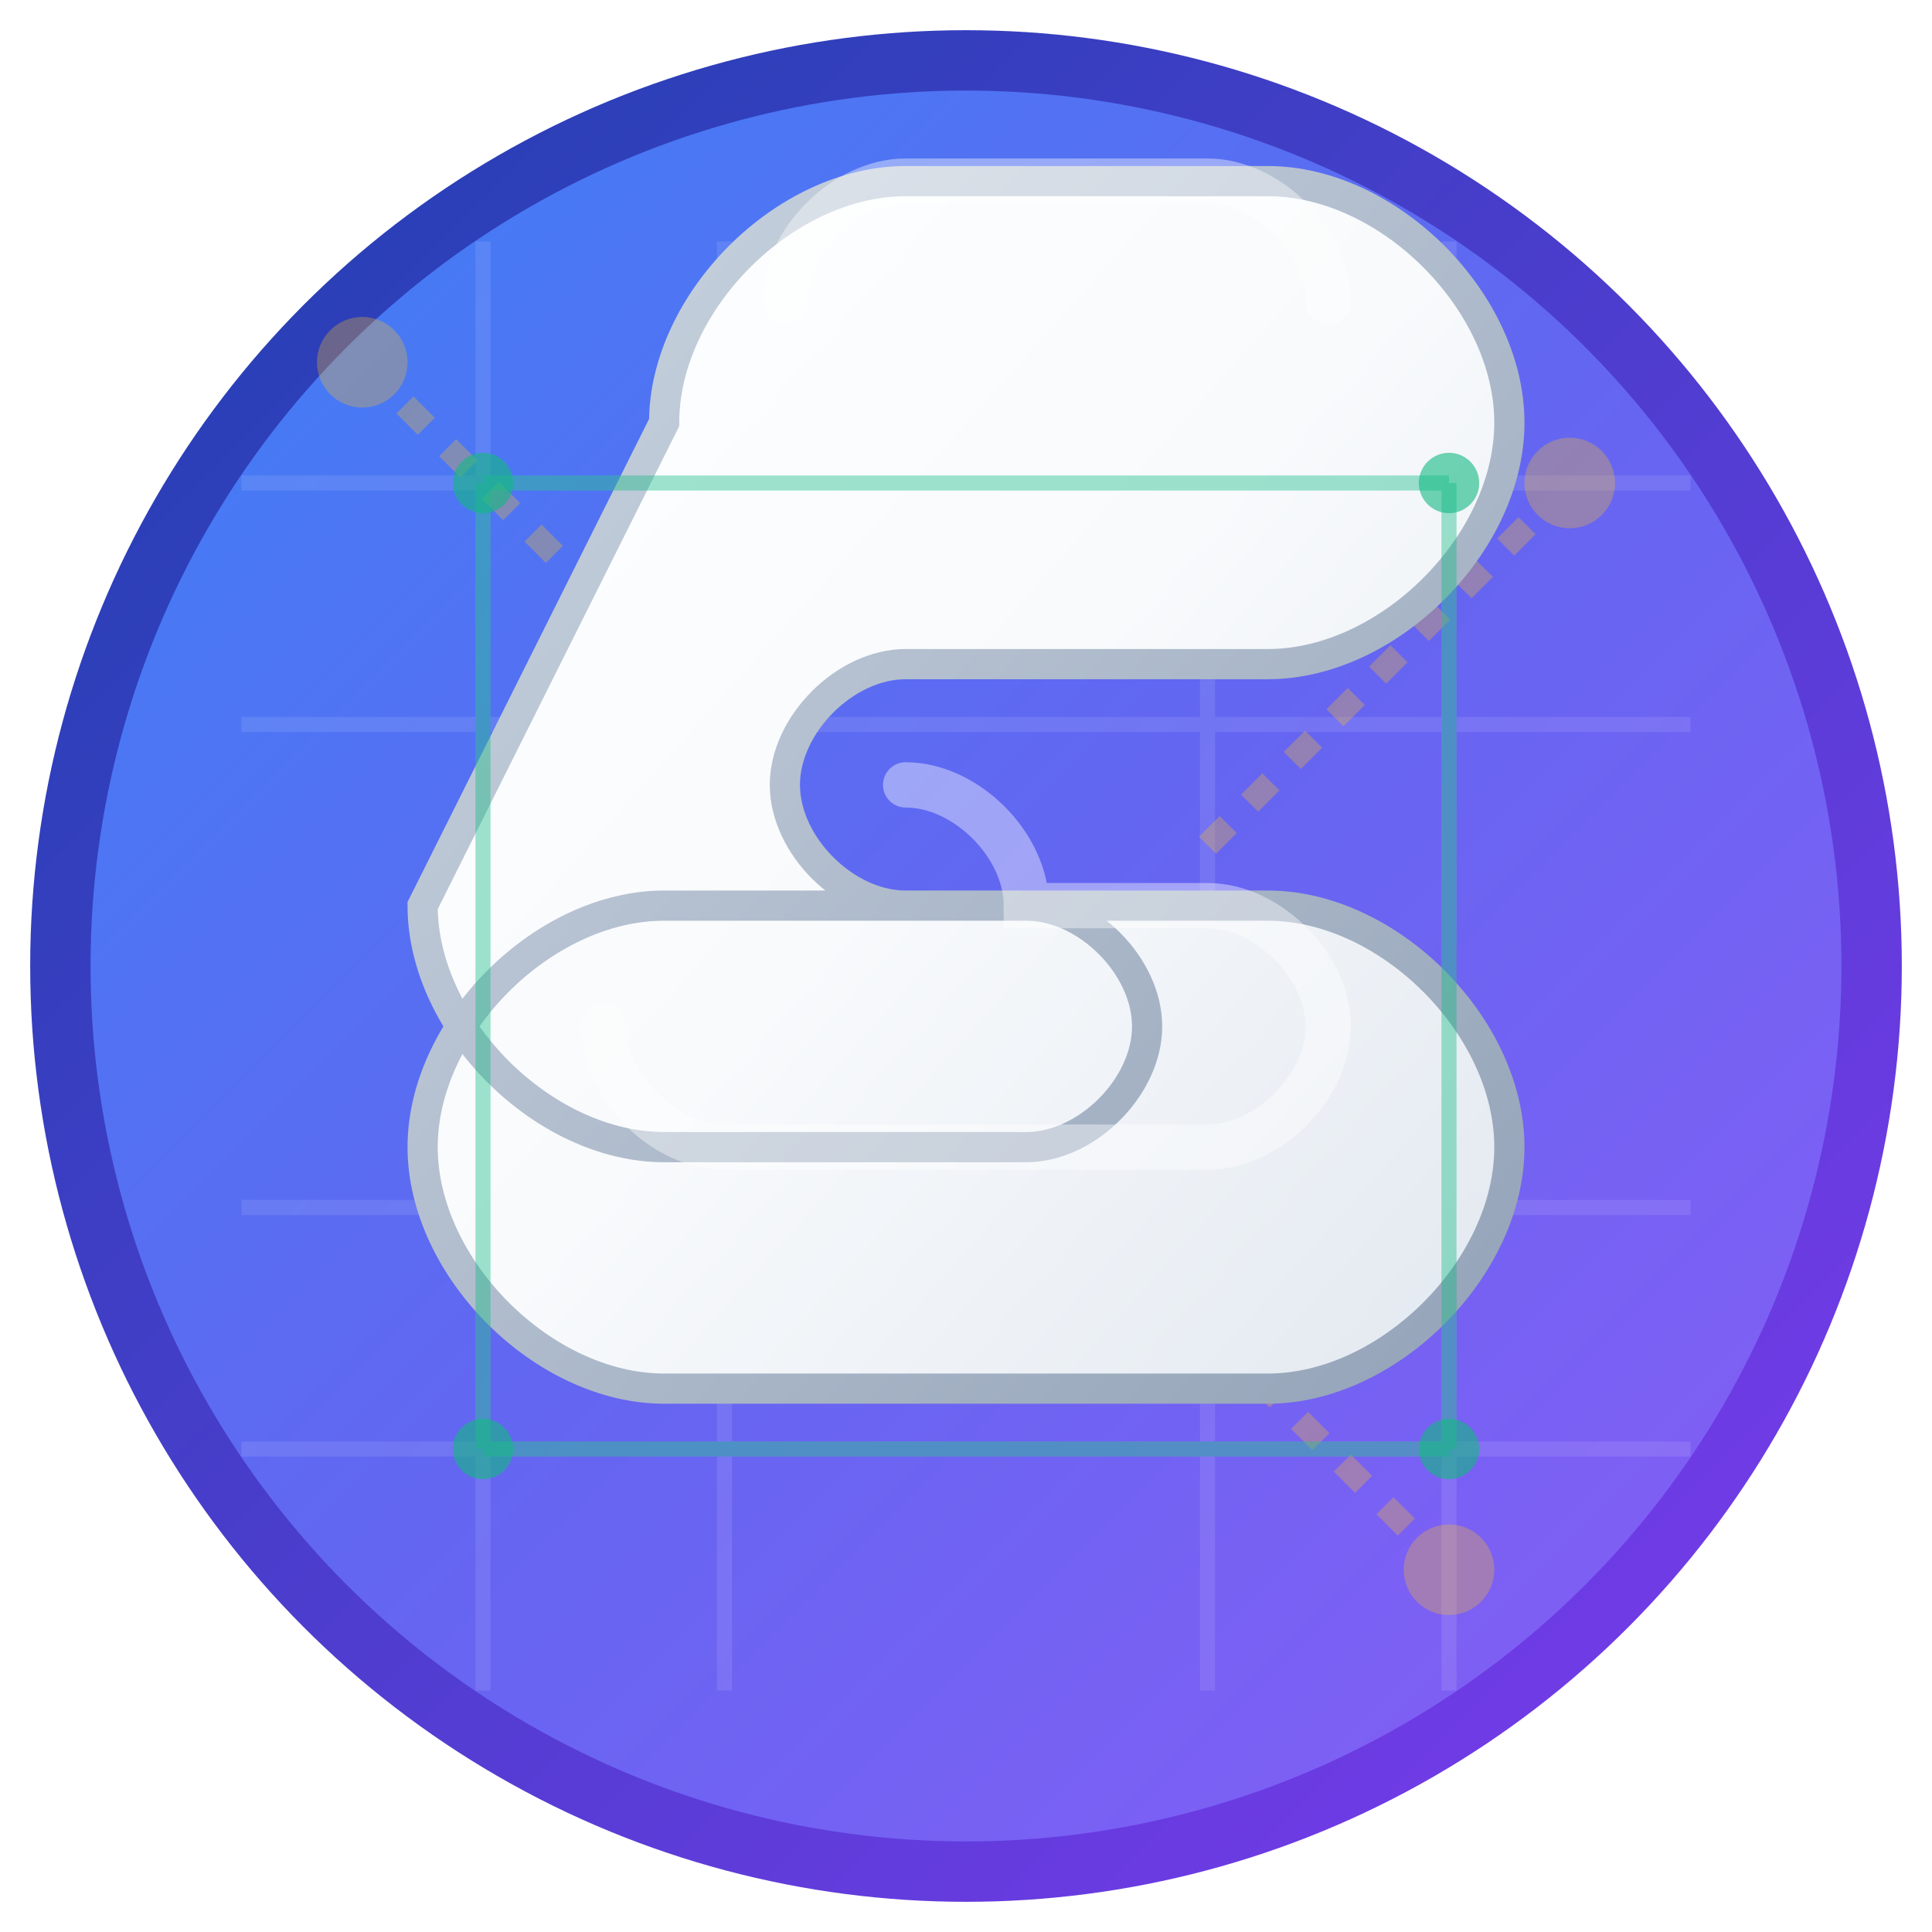 <svg width="64" height="64" viewBox="0 0 64 64" fill="none" xmlns="http://www.w3.org/2000/svg">
  <!-- Background Circle with Professional Gradient -->
  <circle cx="32" cy="32" r="30" fill="url(#backgroundGradient)" stroke="url(#borderGradient)" stroke-width="2"/>
  
  <!-- Subtle Grid Pattern for Surveying Theme -->
  <g opacity="0.1" stroke="#ffffff" stroke-width="0.5">
    <line x1="16" y1="8" x2="16" y2="56"/>
    <line x1="24" y1="8" x2="24" y2="56"/>
    <line x1="40" y1="8" x2="40" y2="56"/>
    <line x1="48" y1="8" x2="48" y2="56"/>
    <line x1="8" y1="16" x2="56" y2="16"/>
    <line x1="8" y1="24" x2="56" y2="24"/>
    <line x1="8" y1="40" x2="56" y2="40"/>
    <line x1="8" y1="48" x2="56" y2="48"/>
  </g>
  
  <!-- GPS/Survey Points (Subtle) -->
  <g opacity="0.3">
    <circle cx="12" cy="12" r="1.5" fill="#fbbf24"/>
    <path d="M12 12 L24 24" stroke="#fbbf24" stroke-width="0.8" stroke-dasharray="1,1"/>
    
    <circle cx="52" cy="16" r="1.5" fill="#fbbf24"/>
    <path d="M52 16 L40 28" stroke="#fbbf24" stroke-width="0.8" stroke-dasharray="1,1"/>
    
    <circle cx="48" cy="52" r="1.5" fill="#fbbf24"/>
    <path d="M48 52 L36 40" stroke="#fbbf24" stroke-width="0.8" stroke-dasharray="1,1"/>
  </g>
  
  <!-- Main Letter 'S' - Beautifully Designed -->
  <g transform="translate(32, 32)">
    <!-- S Letter Path with Professional Styling -->
    <path d="M-10 -18 
             C-10 -22, -6 -26, -2 -26
             L10 -26
             C14 -26, 18 -22, 18 -18
             C18 -14, 14 -10, 10 -10
             L-2 -10
             C-4 -10, -6 -8, -6 -6
             C-6 -4, -4 -2, -2 -2
             L10 -2
             C14 -2, 18 2, 18 6
             C18 10, 14 14, 10 14
             L-10 14
             C-14 14, -18 10, -18 6
             C-18 2, -14 -2, -10 -2
             L2 -2
             C4 -2, 6 0, 6 2
             C6 4, 4 6, 2 6
             L-10 6
             C-14 6, -18 2, -18 -2
             Z" 
          fill="url(#letterGradient)" 
          stroke="url(#letterStroke)" 
          stroke-width="1"
          filter="url(#letterShadow)"/>
    
    <!-- Inner Highlight for Depth -->
    <path d="M-6 -22
             C-6 -24, -4 -26, -2 -26
             L8 -26
             C10 -26, 12 -24, 12 -22
             M-2 -6
             C0 -6, 2 -4, 2 -2
             L8 -2
             C10 -2, 12 0, 12 2
             C12 4, 10 6, 8 6
             L-8 6
             C-10 6, -12 4, -12 2" 
          fill="none" 
          stroke="rgba(255,255,255,0.4)" 
          stroke-width="1.5" 
          stroke-linecap="round"/>
  </g>
  
  <!-- Corner Survey Points -->
  <g fill="#10b981" opacity="0.6">
    <circle cx="16" cy="16" r="1"/>
    <circle cx="48" cy="16" r="1"/>
    <circle cx="16" cy="48" r="1"/>
    <circle cx="48" cy="48" r="1"/>
  </g>
  
  <!-- Connecting Survey Lines -->
  <g stroke="#10b981" stroke-width="0.5" opacity="0.4">
    <line x1="16" y1="16" x2="48" y2="16"/>
    <line x1="48" y1="16" x2="48" y2="48"/>
    <line x1="48" y1="48" x2="16" y2="48"/>
    <line x1="16" y1="48" x2="16" y2="16"/>
  </g>
  
  <!-- Gradients and Effects -->
  <defs>
    <!-- Background Gradient -->
    <linearGradient id="backgroundGradient" x1="0%" y1="0%" x2="100%" y2="100%">
      <stop offset="0%" style="stop-color:#3b82f6;stop-opacity:1" />
      <stop offset="50%" style="stop-color:#6366f1;stop-opacity:1" />
      <stop offset="100%" style="stop-color:#8b5cf6;stop-opacity:1" />
    </linearGradient>
    
    <!-- Border Gradient -->
    <linearGradient id="borderGradient" x1="0%" y1="0%" x2="100%" y2="100%">
      <stop offset="0%" style="stop-color:#1e40af;stop-opacity:1" />
      <stop offset="100%" style="stop-color:#7c3aed;stop-opacity:1" />
    </linearGradient>
    
    <!-- Letter Gradient -->
    <linearGradient id="letterGradient" x1="0%" y1="0%" x2="100%" y2="100%">
      <stop offset="0%" style="stop-color:#ffffff;stop-opacity:1" />
      <stop offset="50%" style="stop-color:#f8fafc;stop-opacity:1" />
      <stop offset="100%" style="stop-color:#e2e8f0;stop-opacity:1" />
    </linearGradient>
    
    <!-- Letter Stroke -->
    <linearGradient id="letterStroke" x1="0%" y1="0%" x2="100%" y2="100%">
      <stop offset="0%" style="stop-color:#cbd5e1;stop-opacity:1" />
      <stop offset="100%" style="stop-color:#94a3b8;stop-opacity:1" />
    </linearGradient>
    
    <!-- Letter Shadow -->
    <filter id="letterShadow" x="-50%" y="-50%" width="200%" height="200%">
      <feDropShadow dx="1" dy="2" stdDeviation="2" flood-color="#000000" flood-opacity="0.3"/>
    </filter>
    
    <!-- Glow Effect -->
    <filter id="glow" x="-50%" y="-50%" width="200%" height="200%">
      <feGaussianBlur stdDeviation="3" result="coloredBlur"/>
      <feMerge> 
        <feMergeNode in="coloredBlur"/>
        <feMergeNode in="SourceGraphic"/>
      </feMerge>
    </filter>
  </defs>
</svg>